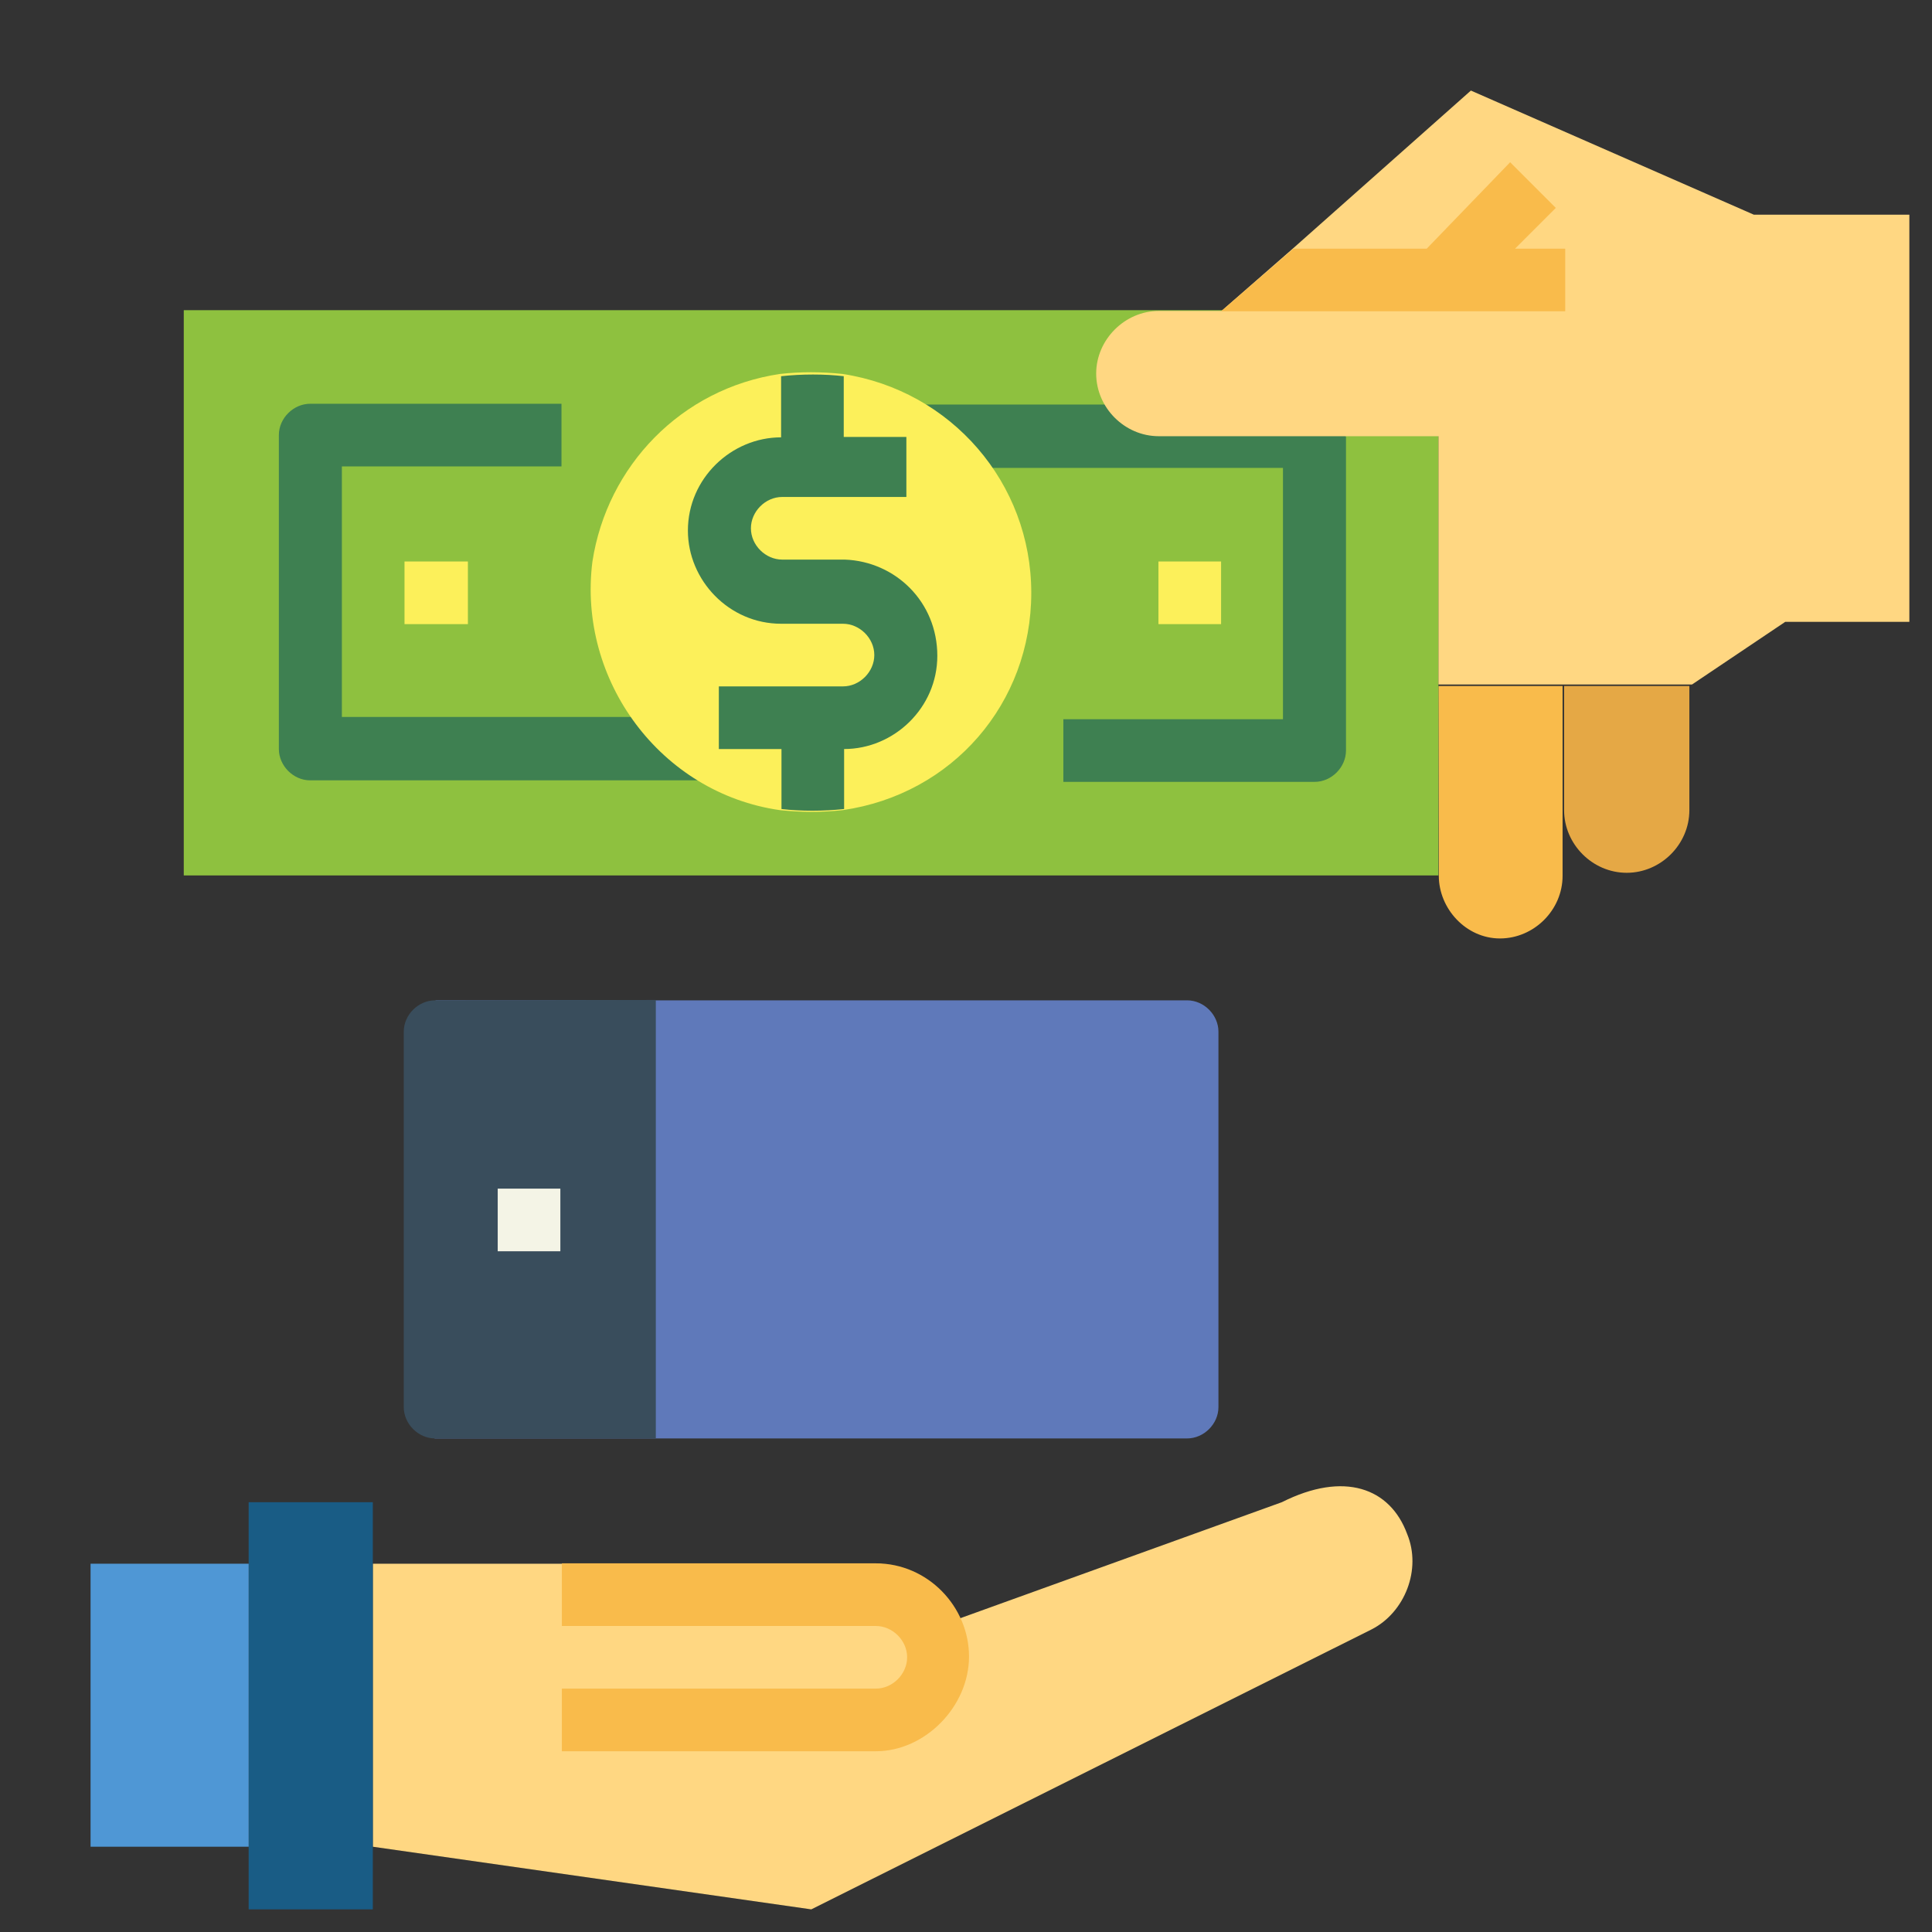 <?xml version="1.0" encoding="utf-8"?>
<!-- Generator: Adobe Illustrator 24.1.0, SVG Export Plug-In . SVG Version: 6.00 Build 0)  -->
<svg version="1.1" id="Capa_1" xmlns="http://www.w3.org/2000/svg" xmlns:xlink="http://www.w3.org/1999/xlink" x="0px" y="0px"
	 viewBox="0 0 512 512" style="enable-background:new 0 0 512 512;" xml:space="preserve">
<rect x="0" y="0" width="512" height="512" fill="#333333" stroke="none"/>
<style type="text/css">
	.st0{fill:#FFD782;}
	.st1{fill:#E5A845;}
	.st2{fill:#F9BB4B;}
	.st3{fill:#8EC13F;}
	.st4{fill:#3E8051;}
	.st5{fill:#FCF05A;}
	.st6{fill:#195C85;}
	.st7{fill:#4F97D5;}
	.st8{fill:#5F79BA;}
	.st9{fill:#394D5C;}
	.st10{fill:#F4F4E6;}
</style>
<g id="flat">
	<path class="st0" d="M372.9,406.5c3.9,9.4-0.6,20.8-9.4,25.3L215,506L98.8,489.4v-75h133.1c9.1,0,16.6,7.6,16.6,16.6l91.2-32.9
		C356.2,389.8,368.4,394.3,372.9,406.5z"/>
	<path class="st1" d="M414.8,181.8h32.9l0,0v32.9c0,9.1-7.6,16.6-16.6,16.6c-9.1,0-16.6-7.6-16.6-16.6v-32.9H414.8z"/>
	<path class="st2" d="M381.2,181.8h32.9l0,0v50.3c0,9.1-7.6,16.6-16.6,16.6s-16.2-7.9-16.2-16.6L381.2,181.8L381.2,181.8z"/>
	<path class="st3" d="M48.7,82.2h332.5V232H48.7V82.2z"/>
	<path class="st4" d="M198.4,206.8H82.2c-4.5,0-8.3-3.9-8.3-8.3v-83.2c0-4.5,3.9-8.3,8.3-8.3h66.6v16.6H90.6V190h107.9V206.8
		L198.4,206.8z"/>
	<path class="st4" d="M348.2,107.2H240.3V124H340v66.6h-58.2v16.6h66.6c4.5,0,8.3-3.9,8.3-8.3v-83.2L348.2,107.2z"/>
	<path class="st5" d="M107.2,148.8H124v16.6h-16.8V148.8z"/>
	<path class="st5" d="M306.9,148.8h16.7v16.6H307v-16.6H306.9z"/>
	<path class="st2" d="M232.1,464.1h-83.2v-16.6h83.2c4.5,0,8.3-3.9,8.3-8.3c0-4.5-3.9-8.3-8.3-8.3h-83.2v-16.6h83.2
		c13.8,0,24.7,11.5,24.7,24.7S245.2,464.1,232.1,464.1z"/>
	<path class="st6" d="M65.9,506V398.1h32.9V506H65.9z"/>
	<path class="st7" d="M24,489.4v-75h41.9v75H24z"/>
	<path class="st8" d="M107.2,372.9v-99.5l8.3-8.3h199.1c4.5,0,8.3,3.9,8.3,8.3v99.5c0,4.5-3.9,8.3-8.3,8.3H115.2L107.2,372.9z"/>
	<path class="st9" d="M173.8,265v116.2l0,0h-58.5c-4.5,0-8.3-3.9-8.3-8.3v-99.5c0-4.5,3.9-8.3,8.3-8.3L173.8,265L173.8,265z"/>
	<path class="st10" d="M131.9,315h16.6v16.6h-16.6V315z"/>
	<path class="st0" d="M506,56.9v107.9h-32.9l-24.7,16.6h-67.2v-65.8h-74.1c-9.1,0-16.6-7.6-16.6-16.6s7.6-16.6,16.6-16.6h16.6
		l19-16.6L389.8,24l75,32.9H506z"/>
	<path class="st2" d="M414.8,65.9v16.6h-91.2l19.2-16.6h35.3L400.2,43l12.1,12.1l-10.8,10.8H414.8z"/>
	<path class="st5" d="M273.3,157.1c0,29.2-20.8,53.4-50,57.6c-5.5,0.6-10.8,0.6-16.6,0c-31.6-4.5-53.7-34.4-49.7-65.9
		c3.9-25.3,23.5-45.8,49.7-49.7c5.5-0.6,10.8-0.6,16.6,0C252.1,103.5,273.3,128,273.3,157.1z"/>
	<path class="st4" d="M248.4,173.8c0,13.8-11.5,24.7-24.7,24.7v15.9c-5.5,0.6-11.5,0.6-16.6,0v-15.9h-16.6v-16.6h32.9
		c4.5,0,8.3-3.9,8.3-8.3c0-4.5-3.9-8.3-8.3-8.3H207c-13.8,0-24.7-11.5-24.7-24.7c0-13.8,11.5-24.7,24.7-24.7V99.7
		c5.5-0.6,11.5-0.6,16.6,0v16.1h16.6v15.9h-32.9c-4.5,0-8.3,3.9-8.3,8.3c0,4.5,3.9,8.3,8.3,8.3h16.6
		C237.3,148.8,248.4,159.5,248.4,173.8z"/>
</g>
</svg>
